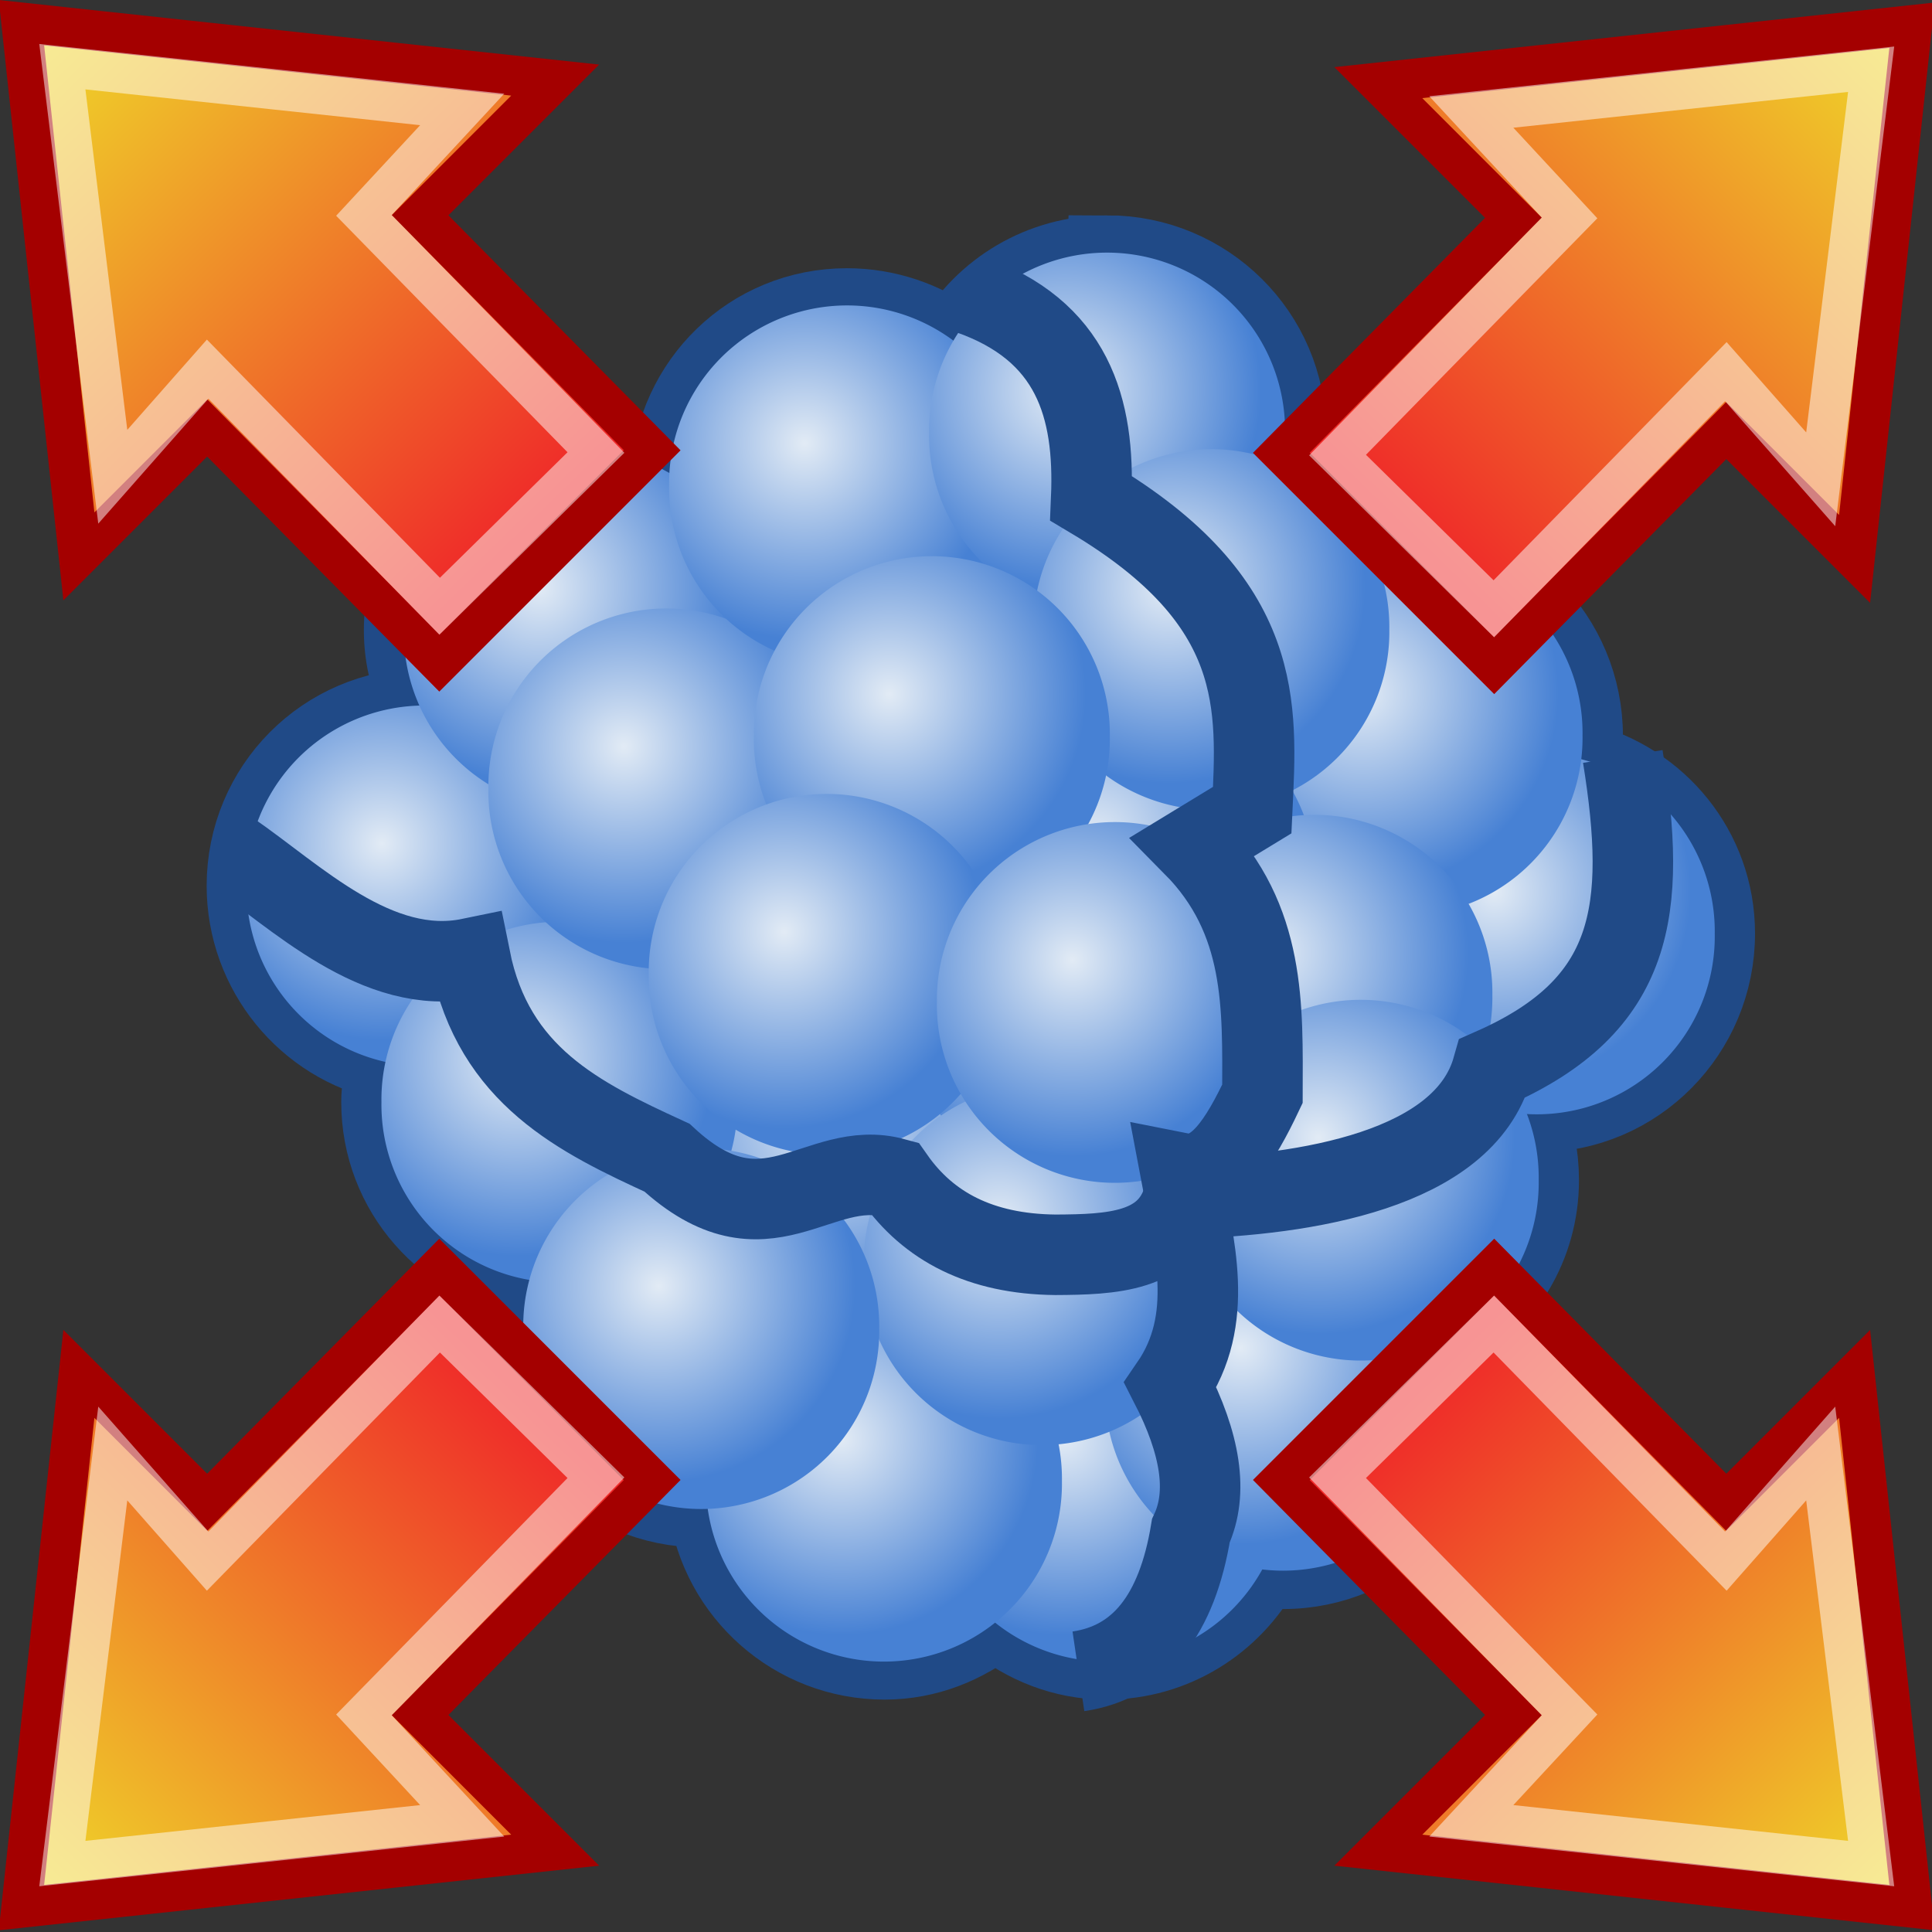 <?xml version="1.0" encoding="UTF-8" standalone="no"?>
<!-- Created with Inkscape (http://www.inkscape.org/) -->

<svg
   xmlns:dc="http://purl.org/dc/elements/1.1/"
   xmlns:cc="http://creativecommons.org/ns#"
   xmlns:rdf="http://www.w3.org/1999/02/22-rdf-syntax-ns#"
   xmlns:svg="http://www.w3.org/2000/svg"
   xmlns="http://www.w3.org/2000/svg"
   xmlns:xlink="http://www.w3.org/1999/xlink"
   xmlns:sodipodi="http://sodipodi.sourceforge.net/DTD/sodipodi-0.dtd"
   xmlns:inkscape="http://www.inkscape.org/namespaces/inkscape"
   width="48px"
   height="48px"
   id="svg14835"
   sodipodi:version="0.32"
   inkscape:version="0.48.1 "
   sodipodi:docname="distribute_fluid_sim.svg"
   inkscape:output_extension="org.inkscape.output.svg.inkscape"
   version="1.1">
  <rect width="100%" height="100%" fill="#333333" stroke="none"/>
  <defs
     id="defs14837">
    <linearGradient
       inkscape:collect="always"
       id="linearGradient15569">
      <stop
         style="stop-color:#efd529;stop-opacity:1"
         offset="0"
         id="stop15571" />
      <stop
         style="stop-color:#ef2929;stop-opacity:1"
         offset="1"
         id="stop15573" />
    </linearGradient>
    <inkscape:perspective
       sodipodi:type="inkscape:persp3d"
       inkscape:vp_x="0 : 24 : 1"
       inkscape:vp_y="0 : 1000 : 0"
       inkscape:vp_z="48 : 24 : 1"
       inkscape:persp3d-origin="24 : 16 : 1"
       id="perspective14843" />
    <inkscape:perspective
       id="perspective14852"
       inkscape:persp3d-origin="372.04724 : 350.78739 : 1"
       inkscape:vp_z="744.09448 : 526.18109 : 1"
       inkscape:vp_y="0 : 1000 : 0"
       inkscape:vp_x="0 : 526.18109 : 1"
       sodipodi:type="inkscape:persp3d" />
    <linearGradient
       inkscape:collect="always"
       xlink:href="#linearGradient15569"
       id="linearGradient15575"
       x1="1.112"
       y1="1.058"
       x2="11.46"
       y2="11.725"
       gradientUnits="userSpaceOnUse"
       gradientTransform="matrix(1.136,0,0,1.136,-7.2574682e-2,-7.6638234e-2)" />
    <linearGradient
       inkscape:collect="always"
       xlink:href="#linearGradient15569"
       id="linearGradient15591"
       gradientUnits="userSpaceOnUse"
       gradientTransform="matrix(1.136,0,0,1.136,-0.073,-0.077)"
       x1="1.112"
       y1="1.058"
       x2="11.46"
       y2="11.725" />
    <linearGradient
       inkscape:collect="always"
       xlink:href="#linearGradient15569"
       id="linearGradient15605"
       gradientUnits="userSpaceOnUse"
       gradientTransform="matrix(1.136,0,0,1.136,-7.2574682e-2,-7.6638234e-2)"
       x1="1.112"
       y1="1.058"
       x2="11.46"
       y2="11.725" />
    <linearGradient
       inkscape:collect="always"
       xlink:href="#linearGradient15569"
       id="linearGradient15607"
       gradientUnits="userSpaceOnUse"
       gradientTransform="matrix(1.136,0,0,1.136,-7.2574682e-2,-7.6638234e-2)"
       x1="1.112"
       y1="1.058"
       x2="11.46"
       y2="11.725" />
    <linearGradient
       id="linearGradient5984">
      <stop
         style="stop-color:#e2ebf5;stop-opacity:1;"
         offset="0"
         id="stop5986" />
      <stop
         style="stop-color:#4781d4;stop-opacity:1;"
         offset="1"
         id="stop5988" />
    </linearGradient>
    <linearGradient
       id="linearGradient20399">
      <stop
         style="stop-color:#e2ebf5;stop-opacity:1;"
         offset="0"
         id="stop20401" />
      <stop
         style="stop-color:#4781d4;stop-opacity:1;"
         offset="1"
         id="stop20403" />
    </linearGradient>
    <linearGradient
       id="linearGradient20406">
      <stop
         style="stop-color:#e2ebf5;stop-opacity:1;"
         offset="0"
         id="stop20408" />
      <stop
         style="stop-color:#4781d4;stop-opacity:1;"
         offset="1"
         id="stop20410" />
    </linearGradient>
    <linearGradient
       id="linearGradient20413">
      <stop
         style="stop-color:#e2ebf5;stop-opacity:1;"
         offset="0"
         id="stop20415" />
      <stop
         style="stop-color:#4781d4;stop-opacity:1;"
         offset="1"
         id="stop20417" />
    </linearGradient>
    <linearGradient
       id="linearGradient20420">
      <stop
         style="stop-color:#e2ebf5;stop-opacity:1;"
         offset="0"
         id="stop20422" />
      <stop
         style="stop-color:#4781d4;stop-opacity:1;"
         offset="1"
         id="stop20424" />
    </linearGradient>
    <linearGradient
       id="linearGradient20427">
      <stop
         style="stop-color:#e2ebf5;stop-opacity:1;"
         offset="0"
         id="stop20429" />
      <stop
         style="stop-color:#4781d4;stop-opacity:1;"
         offset="1"
         id="stop20431" />
    </linearGradient>
    <linearGradient
       id="linearGradient20434">
      <stop
         style="stop-color:#e2ebf5;stop-opacity:1;"
         offset="0"
         id="stop20436" />
      <stop
         style="stop-color:#4781d4;stop-opacity:1;"
         offset="1"
         id="stop20438" />
    </linearGradient>
    <linearGradient
       id="linearGradient20441">
      <stop
         style="stop-color:#e2ebf5;stop-opacity:1;"
         offset="0"
         id="stop20443" />
      <stop
         style="stop-color:#4781d4;stop-opacity:1;"
         offset="1"
         id="stop20445" />
    </linearGradient>
    <linearGradient
       id="linearGradient20448">
      <stop
         style="stop-color:#e2ebf5;stop-opacity:1;"
         offset="0"
         id="stop20450" />
      <stop
         style="stop-color:#4781d4;stop-opacity:1;"
         offset="1"
         id="stop20452" />
    </linearGradient>
    <linearGradient
       id="linearGradient20455">
      <stop
         style="stop-color:#e2ebf5;stop-opacity:1;"
         offset="0"
         id="stop20457" />
      <stop
         style="stop-color:#4781d4;stop-opacity:1;"
         offset="1"
         id="stop20459" />
    </linearGradient>
    <linearGradient
       id="linearGradient20462">
      <stop
         style="stop-color:#e2ebf5;stop-opacity:1;"
         offset="0"
         id="stop20464" />
      <stop
         style="stop-color:#4781d4;stop-opacity:1;"
         offset="1"
         id="stop20466" />
    </linearGradient>
    <linearGradient
       id="linearGradient20469">
      <stop
         style="stop-color:#e2ebf5;stop-opacity:1;"
         offset="0"
         id="stop20471" />
      <stop
         style="stop-color:#4781d4;stop-opacity:1;"
         offset="1"
         id="stop20473" />
    </linearGradient>
    <linearGradient
       id="linearGradient20476">
      <stop
         style="stop-color:#e2ebf5;stop-opacity:1;"
         offset="0"
         id="stop20478" />
      <stop
         style="stop-color:#4781d4;stop-opacity:1;"
         offset="1"
         id="stop20480" />
    </linearGradient>
    <linearGradient
       id="linearGradient20483">
      <stop
         style="stop-color:#e2ebf5;stop-opacity:1;"
         offset="0"
         id="stop20485" />
      <stop
         style="stop-color:#4781d4;stop-opacity:1;"
         offset="1"
         id="stop20487" />
    </linearGradient>
    <linearGradient
       id="linearGradient20490">
      <stop
         style="stop-color:#e2ebf5;stop-opacity:1;"
         offset="0"
         id="stop20492" />
      <stop
         style="stop-color:#4781d4;stop-opacity:1;"
         offset="1"
         id="stop20494" />
    </linearGradient>
    <linearGradient
       id="linearGradient20497">
      <stop
         style="stop-color:#e2ebf5;stop-opacity:1;"
         offset="0"
         id="stop20499" />
      <stop
         style="stop-color:#4781d4;stop-opacity:1;"
         offset="1"
         id="stop20501" />
    </linearGradient>
    <linearGradient
       id="linearGradient20504">
      <stop
         style="stop-color:#e2ebf5;stop-opacity:1;"
         offset="0"
         id="stop20506" />
      <stop
         style="stop-color:#4781d4;stop-opacity:1;"
         offset="1"
         id="stop20508" />
    </linearGradient>
    <linearGradient
       id="linearGradient20511">
      <stop
         style="stop-color:#e2ebf5;stop-opacity:1;"
         offset="0"
         id="stop20513" />
      <stop
         style="stop-color:#4781d4;stop-opacity:1;"
         offset="1"
         id="stop20515" />
    </linearGradient>
    <linearGradient
       id="linearGradient20518">
      <stop
         style="stop-color:#e2ebf5;stop-opacity:1;"
         offset="0"
         id="stop20520" />
      <stop
         style="stop-color:#4781d4;stop-opacity:1;"
         offset="1"
         id="stop20522" />
    </linearGradient>
    <linearGradient
       id="linearGradient20525">
      <stop
         style="stop-color:#e2ebf5;stop-opacity:1;"
         offset="0"
         id="stop20527" />
      <stop
         style="stop-color:#4781d4;stop-opacity:1;"
         offset="1"
         id="stop20529" />
    </linearGradient>
    <linearGradient
       id="linearGradient20532">
      <stop
         style="stop-color:#e2ebf5;stop-opacity:1;"
         offset="0"
         id="stop20534" />
      <stop
         style="stop-color:#4781d4;stop-opacity:1;"
         offset="1"
         id="stop20536" />
    </linearGradient>
    <linearGradient
       id="linearGradient20539">
      <stop
         style="stop-color:#e2ebf5;stop-opacity:1;"
         offset="0"
         id="stop20541" />
      <stop
         style="stop-color:#4781d4;stop-opacity:1;"
         offset="1"
         id="stop20543" />
    </linearGradient>
    <linearGradient
       id="linearGradient20546">
      <stop
         style="stop-color:#e2ebf5;stop-opacity:1;"
         offset="0"
         id="stop20548" />
      <stop
         style="stop-color:#4781d4;stop-opacity:1;"
         offset="1"
         id="stop20550" />
    </linearGradient>
    <linearGradient
       id="linearGradient20553">
      <stop
         style="stop-color:#e2ebf5;stop-opacity:1;"
         offset="0"
         id="stop20555" />
      <stop
         style="stop-color:#4781d4;stop-opacity:1;"
         offset="1"
         id="stop20557" />
    </linearGradient>
    <linearGradient
       id="linearGradient20560">
      <stop
         style="stop-color:#e2ebf5;stop-opacity:1;"
         offset="0"
         id="stop20562" />
      <stop
         style="stop-color:#4781d4;stop-opacity:1;"
         offset="1"
         id="stop20564" />
    </linearGradient>
    <linearGradient
       id="linearGradient20567">
      <stop
         style="stop-color:#e2ebf5;stop-opacity:1;"
         offset="0"
         id="stop20569" />
      <stop
         style="stop-color:#4781d4;stop-opacity:1;"
         offset="1"
         id="stop20571" />
    </linearGradient>
    <radialGradient
       inkscape:collect="always"
       xlink:href="#linearGradient5984"
       id="radialGradient21531"
       gradientUnits="userSpaceOnUse"
       cx="22.5"
       cy="18.643"
       fx="22.5"
       fy="18.643"
       r="5.286" />
    <radialGradient
       inkscape:collect="always"
       xlink:href="#linearGradient5984"
       id="radialGradient21549"
       gradientUnits="userSpaceOnUse"
       cx="22.5"
       cy="18.643"
       fx="22.5"
       fy="18.643"
       r="5.286" />
    <radialGradient
       inkscape:collect="always"
       xlink:href="#linearGradient5984"
       id="radialGradient21555"
       gradientUnits="userSpaceOnUse"
       cx="22.5"
       cy="18.643"
       fx="22.5"
       fy="18.643"
       r="5.286" />
    <radialGradient
       inkscape:collect="always"
       xlink:href="#linearGradient5984"
       id="radialGradient21811"
       gradientUnits="userSpaceOnUse"
       cx="22.5"
       cy="18.643"
       fx="22.5"
       fy="18.643"
       r="5.286" />
    <radialGradient
       inkscape:collect="always"
       xlink:href="#linearGradient5984-1"
       id="radialGradient20970"
       gradientUnits="userSpaceOnUse"
       cx="22.5"
       cy="18.643"
       fx="22.5"
       fy="18.643"
       r="5.286" />
    <linearGradient
       id="linearGradient5984-1">
      <stop
         style="stop-color:#e2ebf5;stop-opacity:1;"
         offset="0"
         id="stop5986-5" />
      <stop
         style="stop-color:#4781d4;stop-opacity:1;"
         offset="1"
         id="stop5988-0" />
    </linearGradient>
    <radialGradient
       inkscape:collect="always"
       xlink:href="#linearGradient5984-1"
       id="radialGradient20960"
       gradientUnits="userSpaceOnUse"
       cx="22.5"
       cy="18.643"
       fx="22.5"
       fy="18.643"
       r="5.286" />
    <linearGradient
       id="linearGradient20399-5">
      <stop
         style="stop-color:#e2ebf5;stop-opacity:1;"
         offset="0"
         id="stop20401-8" />
      <stop
         style="stop-color:#4781d4;stop-opacity:1;"
         offset="1"
         id="stop20403-3" />
    </linearGradient>
    <radialGradient
       inkscape:collect="always"
       xlink:href="#linearGradient5984-1"
       id="radialGradient20952"
       gradientUnits="userSpaceOnUse"
       cx="22.5"
       cy="18.643"
       fx="22.5"
       fy="18.643"
       r="5.286" />
    <linearGradient
       id="linearGradient20406-3">
      <stop
         style="stop-color:#e2ebf5;stop-opacity:1;"
         offset="0"
         id="stop20408-4" />
      <stop
         style="stop-color:#4781d4;stop-opacity:1;"
         offset="1"
         id="stop20410-8" />
    </linearGradient>
    <radialGradient
       inkscape:collect="always"
       xlink:href="#linearGradient5984-1"
       id="radialGradient21053"
       gradientUnits="userSpaceOnUse"
       cx="22.5"
       cy="18.643"
       fx="22.5"
       fy="18.643"
       r="5.286" />
    <linearGradient
       id="linearGradient20413-8">
      <stop
         style="stop-color:#e2ebf5;stop-opacity:1;"
         offset="0"
         id="stop20415-4" />
      <stop
         style="stop-color:#4781d4;stop-opacity:1;"
         offset="1"
         id="stop20417-7" />
    </linearGradient>
    <radialGradient
       inkscape:collect="always"
       xlink:href="#linearGradient5984-1"
       id="radialGradient20966"
       gradientUnits="userSpaceOnUse"
       cx="22.5"
       cy="18.643"
       fx="22.5"
       fy="18.643"
       r="5.286" />
    <linearGradient
       id="linearGradient20420-7">
      <stop
         style="stop-color:#e2ebf5;stop-opacity:1;"
         offset="0"
         id="stop20422-4" />
      <stop
         style="stop-color:#4781d4;stop-opacity:1;"
         offset="1"
         id="stop20424-0" />
    </linearGradient>
    <linearGradient
       id="linearGradient20427-2">
      <stop
         style="stop-color:#e2ebf5;stop-opacity:1;"
         offset="0"
         id="stop20429-7" />
      <stop
         style="stop-color:#4781d4;stop-opacity:1;"
         offset="1"
         id="stop20431-1" />
    </linearGradient>
    <linearGradient
       id="linearGradient20434-4">
      <stop
         style="stop-color:#e2ebf5;stop-opacity:1;"
         offset="0"
         id="stop20436-9" />
      <stop
         style="stop-color:#4781d4;stop-opacity:1;"
         offset="1"
         id="stop20438-8" />
    </linearGradient>
    <radialGradient
       inkscape:collect="always"
       xlink:href="#linearGradient5984-1"
       id="radialGradient21010"
       gradientUnits="userSpaceOnUse"
       cx="22.5"
       cy="18.643"
       fx="22.5"
       fy="18.643"
       r="5.286" />
    <linearGradient
       id="linearGradient20441-2">
      <stop
         style="stop-color:#e2ebf5;stop-opacity:1;"
         offset="0"
         id="stop20443-1" />
      <stop
         style="stop-color:#4781d4;stop-opacity:1;"
         offset="1"
         id="stop20445-4" />
    </linearGradient>
    <radialGradient
       inkscape:collect="always"
       xlink:href="#linearGradient5984-1"
       id="radialGradient21006"
       gradientUnits="userSpaceOnUse"
       cx="22.5"
       cy="18.643"
       fx="22.5"
       fy="18.643"
       r="5.286" />
    <linearGradient
       id="linearGradient20448-1">
      <stop
         style="stop-color:#e2ebf5;stop-opacity:1;"
         offset="0"
         id="stop20450-9" />
      <stop
         style="stop-color:#4781d4;stop-opacity:1;"
         offset="1"
         id="stop20452-3" />
    </linearGradient>
    <radialGradient
       inkscape:collect="always"
       xlink:href="#linearGradient5984-1"
       id="radialGradient21004"
       gradientUnits="userSpaceOnUse"
       cx="22.5"
       cy="18.643"
       fx="22.5"
       fy="18.643"
       r="5.286" />
    <linearGradient
       id="linearGradient20455-2">
      <stop
         style="stop-color:#e2ebf5;stop-opacity:1;"
         offset="0"
         id="stop20457-3" />
      <stop
         style="stop-color:#4781d4;stop-opacity:1;"
         offset="1"
         id="stop20459-0" />
    </linearGradient>
    <radialGradient
       inkscape:collect="always"
       xlink:href="#linearGradient5984-1"
       id="radialGradient21002"
       gradientUnits="userSpaceOnUse"
       cx="22.5"
       cy="18.643"
       fx="22.5"
       fy="18.643"
       r="5.286" />
    <linearGradient
       id="linearGradient20462-8">
      <stop
         style="stop-color:#e2ebf5;stop-opacity:1;"
         offset="0"
         id="stop20464-2" />
      <stop
         style="stop-color:#4781d4;stop-opacity:1;"
         offset="1"
         id="stop20466-1" />
    </linearGradient>
    <radialGradient
       inkscape:collect="always"
       xlink:href="#linearGradient5984-1"
       id="radialGradient20990"
       gradientUnits="userSpaceOnUse"
       cx="22.5"
       cy="18.643"
       fx="22.5"
       fy="18.643"
       r="5.286" />
    <linearGradient
       id="linearGradient20469-9">
      <stop
         style="stop-color:#e2ebf5;stop-opacity:1;"
         offset="0"
         id="stop20471-8" />
      <stop
         style="stop-color:#4781d4;stop-opacity:1;"
         offset="1"
         id="stop20473-7" />
    </linearGradient>
    <radialGradient
       inkscape:collect="always"
       xlink:href="#linearGradient5984-1"
       id="radialGradient20988"
       gradientUnits="userSpaceOnUse"
       cx="22.5"
       cy="18.643"
       fx="22.5"
       fy="18.643"
       r="5.286" />
    <linearGradient
       id="linearGradient20476-7">
      <stop
         style="stop-color:#e2ebf5;stop-opacity:1;"
         offset="0"
         id="stop20478-7" />
      <stop
         style="stop-color:#4781d4;stop-opacity:1;"
         offset="1"
         id="stop20480-7" />
    </linearGradient>
    <linearGradient
       id="linearGradient20483-4">
      <stop
         style="stop-color:#e2ebf5;stop-opacity:1;"
         offset="0"
         id="stop20485-2" />
      <stop
         style="stop-color:#4781d4;stop-opacity:1;"
         offset="1"
         id="stop20487-9" />
    </linearGradient>
    <linearGradient
       id="linearGradient20490-7">
      <stop
         style="stop-color:#e2ebf5;stop-opacity:1;"
         offset="0"
         id="stop20492-0" />
      <stop
         style="stop-color:#4781d4;stop-opacity:1;"
         offset="1"
         id="stop20494-1" />
    </linearGradient>
    <linearGradient
       id="linearGradient20497-8">
      <stop
         style="stop-color:#e2ebf5;stop-opacity:1;"
         offset="0"
         id="stop20499-2" />
      <stop
         style="stop-color:#4781d4;stop-opacity:1;"
         offset="1"
         id="stop20501-3" />
    </linearGradient>
    <radialGradient
       inkscape:collect="always"
       xlink:href="#linearGradient5984-1"
       id="radialGradient20978"
       gradientUnits="userSpaceOnUse"
       cx="22.5"
       cy="18.643"
       fx="22.5"
       fy="18.643"
       r="5.286" />
    <linearGradient
       id="linearGradient20504-4">
      <stop
         style="stop-color:#e2ebf5;stop-opacity:1;"
         offset="0"
         id="stop20506-5" />
      <stop
         style="stop-color:#4781d4;stop-opacity:1;"
         offset="1"
         id="stop20508-7" />
    </linearGradient>
    <radialGradient
       inkscape:collect="always"
       xlink:href="#linearGradient5984-1"
       id="radialGradient20976"
       gradientUnits="userSpaceOnUse"
       cx="22.5"
       cy="18.643"
       fx="22.5"
       fy="18.643"
       r="5.286" />
    <linearGradient
       id="linearGradient20511-1">
      <stop
         style="stop-color:#e2ebf5;stop-opacity:1;"
         offset="0"
         id="stop20513-5" />
      <stop
         style="stop-color:#4781d4;stop-opacity:1;"
         offset="1"
         id="stop20515-7" />
    </linearGradient>
    <radialGradient
       inkscape:collect="always"
       xlink:href="#linearGradient5984-1"
       id="radialGradient20974"
       gradientUnits="userSpaceOnUse"
       cx="22.5"
       cy="18.643"
       fx="22.5"
       fy="18.643"
       r="5.286" />
    <linearGradient
       id="linearGradient20518-4">
      <stop
         style="stop-color:#e2ebf5;stop-opacity:1;"
         offset="0"
         id="stop20520-7" />
      <stop
         style="stop-color:#4781d4;stop-opacity:1;"
         offset="1"
         id="stop20522-0" />
    </linearGradient>
    <radialGradient
       inkscape:collect="always"
       xlink:href="#linearGradient5984-1"
       id="radialGradient20972"
       gradientUnits="userSpaceOnUse"
       cx="22.5"
       cy="18.643"
       fx="22.5"
       fy="18.643"
       r="5.286" />
    <linearGradient
       id="linearGradient20525-9">
      <stop
         style="stop-color:#e2ebf5;stop-opacity:1;"
         offset="0"
         id="stop20527-9" />
      <stop
         style="stop-color:#4781d4;stop-opacity:1;"
         offset="1"
         id="stop20529-5" />
    </linearGradient>
    <radialGradient
       inkscape:collect="always"
       xlink:href="#linearGradient5984-1"
       id="radialGradient20968"
       gradientUnits="userSpaceOnUse"
       cx="22.5"
       cy="18.643"
       fx="22.5"
       fy="18.643"
       r="5.286" />
    <linearGradient
       id="linearGradient20532-3">
      <stop
         style="stop-color:#e2ebf5;stop-opacity:1;"
         offset="0"
         id="stop20534-1" />
      <stop
         style="stop-color:#4781d4;stop-opacity:1;"
         offset="1"
         id="stop20536-4" />
    </linearGradient>
    <radialGradient
       inkscape:collect="always"
       xlink:href="#linearGradient5984-1"
       id="radialGradient20964"
       gradientUnits="userSpaceOnUse"
       cx="22.5"
       cy="18.643"
       fx="22.5"
       fy="18.643"
       r="5.286" />
    <linearGradient
       id="linearGradient20539-7">
      <stop
         style="stop-color:#e2ebf5;stop-opacity:1;"
         offset="0"
         id="stop20541-4" />
      <stop
         style="stop-color:#4781d4;stop-opacity:1;"
         offset="1"
         id="stop20543-1" />
    </linearGradient>
    <radialGradient
       inkscape:collect="always"
       xlink:href="#linearGradient5984-1"
       id="radialGradient20962"
       gradientUnits="userSpaceOnUse"
       cx="22.5"
       cy="18.643"
       fx="22.5"
       fy="18.643"
       r="5.286" />
    <linearGradient
       id="linearGradient20546-8">
      <stop
         style="stop-color:#e2ebf5;stop-opacity:1;"
         offset="0"
         id="stop20548-7" />
      <stop
         style="stop-color:#4781d4;stop-opacity:1;"
         offset="1"
         id="stop20550-8" />
    </linearGradient>
    <radialGradient
       inkscape:collect="always"
       xlink:href="#linearGradient5984-1"
       id="radialGradient20958"
       gradientUnits="userSpaceOnUse"
       cx="22.5"
       cy="18.643"
       fx="22.5"
       fy="18.643"
       r="5.286" />
    <linearGradient
       id="linearGradient20553-9">
      <stop
         style="stop-color:#e2ebf5;stop-opacity:1;"
         offset="0"
         id="stop20555-9" />
      <stop
         style="stop-color:#4781d4;stop-opacity:1;"
         offset="1"
         id="stop20557-3" />
    </linearGradient>
    <radialGradient
       inkscape:collect="always"
       xlink:href="#linearGradient5984-1"
       id="radialGradient20956"
       gradientUnits="userSpaceOnUse"
       cx="22.5"
       cy="18.643"
       fx="22.5"
       fy="18.643"
       r="5.286" />
    <linearGradient
       id="linearGradient20560-0">
      <stop
         style="stop-color:#e2ebf5;stop-opacity:1;"
         offset="0"
         id="stop20562-1" />
      <stop
         style="stop-color:#4781d4;stop-opacity:1;"
         offset="1"
         id="stop20564-0" />
    </linearGradient>
    <radialGradient
       inkscape:collect="always"
       xlink:href="#linearGradient5984-1"
       id="radialGradient20950"
       gradientUnits="userSpaceOnUse"
       cx="22.5"
       cy="18.643"
       fx="22.5"
       fy="18.643"
       r="5.286" />
    <linearGradient
       id="linearGradient20567-2">
      <stop
         style="stop-color:#e2ebf5;stop-opacity:1;"
         offset="0"
         id="stop20569-6" />
      <stop
         style="stop-color:#4781d4;stop-opacity:1;"
         offset="1"
         id="stop20571-4" />
    </linearGradient>
    <radialGradient
       inkscape:collect="always"
       xlink:href="#linearGradient5984-1"
       id="radialGradient22176"
       gradientUnits="userSpaceOnUse"
       cx="22.5"
       cy="18.643"
       fx="22.5"
       fy="18.643"
       r="5.286" />
    <radialGradient
       inkscape:collect="always"
       xlink:href="#linearGradient5984-1"
       id="radialGradient22180"
       gradientUnits="userSpaceOnUse"
       cx="22.5"
       cy="18.643"
       fx="22.5"
       fy="18.643"
       r="5.286" />
    <radialGradient
       inkscape:collect="always"
       xlink:href="#linearGradient5984-1"
       id="radialGradient22184"
       gradientUnits="userSpaceOnUse"
       cx="22.5"
       cy="18.643"
       fx="22.5"
       fy="18.643"
       r="5.286" />
  </defs>
  <sodipodi:namedview
     id="base"
     pagecolor="#ffffff"
     bordercolor="#666666"
     borderopacity="1.0"
     inkscape:pageopacity="0.0"
     inkscape:pageshadow="2"
     inkscape:zoom="15.75"
     inkscape:cx="17.41799"
     inkscape:cy="23.767196"
     inkscape:current-layer="layer1"
     showgrid="true"
     inkscape:grid-bbox="true"
     inkscape:document-units="px"
     inkscape:window-width="2560"
     inkscape:window-height="1538"
     inkscape:window-x="-8"
     inkscape:window-y="-8"
     inkscape:window-maximized="1" />
  <g
     id="layer1"
     inkscape:label="Layer 1"
     inkscape:groupmode="layer">
    <path
       style="color:#000000;fill:#204a87;fill-opacity:1;fill-rule:evenodd;stroke:#204a87;stroke-width:2;stroke-miterlimit:4;stroke-dasharray:none;marker:none;visibility:visible;display:inline;overflow:visible;enable-background:accumulate"
       d="m 27.509,6.351 c -1.632,0 -3.046,0.874 -3.812,2.188 -0.737,-0.547 -1.668,-0.875 -2.656,-0.875 -2.366,0 -4.256,1.853 -4.375,4.187 -0.648,-0.372 -1.387,-0.594 -2.188,-0.594 -2.443,0 -4.438,1.966 -4.438,4.406 0,0.7 0.179,1.349 0.469,1.938 -2.428,0.017 -4.375,1.977 -4.375,4.406 0,2.125 1.499,3.921 3.5,4.344 -0.083,0.338 -0.156,0.668 -0.156,1.031 0,2.208 1.631,4.016 3.75,4.344 -0.126,0.411 -0.219,0.829 -0.219,1.281 0,2.44 1.963,4.438 4.406,4.438 0.064,0 0.125,-0.029 0.188,-0.031 0.297,2.151 2.139,3.812 4.375,3.812 1.049,0 1.992,-0.391 2.75,-1 0.758,0.609 1.701,1 2.75,1 1.677,0 3.125,-0.939 3.875,-2.312 0.174,0.021 0.352,0.062 0.531,0.062 2.443,0 4.438,-1.997 4.438,-4.438 0,-0.508 -0.123,-0.983 -0.281,-1.438 1.308,-0.767 2.188,-2.156 2.188,-3.781 0,-0.61 -0.12,-1.19 -0.344,-1.719 0.103,0.007 0.207,0.031 0.312,0.031 2.443,0 4.406,-1.997 4.406,-4.438 0,-2.067 -1.425,-3.767 -3.344,-4.25 0.033,-0.219 0.062,-0.428 0.062,-0.656 0,-2.44 -1.963,-4.438 -4.406,-4.438 -0.252,0 -0.509,0.022 -0.75,0.062 -0.442,-1.044 -1.272,-1.861 -2.312,-2.312 0.051,-0.269 0.094,-0.56 0.094,-0.844 0,-2.44 -1.994,-4.406 -4.438,-4.406 z m -8.344,9.687 c 0.055,0.026 0.1,0.07 0.156,0.094 -0.007,0.012 -0.024,0.019 -0.031,0.031 -0.046,-0.037 -0.077,-0.09 -0.125,-0.125 z"
       id="path22241"
       inkscape:connector-curvature="0" />
    <g
       id="g22213">
      <path
         sodipodi:type="arc"
         style="color:#000000;fill:url(#radialGradient22184);fill-opacity:1;fill-rule:evenodd;stroke:none;stroke-width:0.684;marker:none;visibility:visible;display:inline;overflow:visible;enable-background:accumulate"
         id="path22182"
         sodipodi:cx="23.642857"
         sodipodi:cy="19.785715"
         sodipodi:rx="4.7857141"
         sodipodi:ry="4.7857141"
         d="m 28.429,19.786 a 4.786,4.786 0 1 1 -9.571,0 4.786,4.786 0 1 1 9.571,0 z"
         transform="matrix(0.924,0,0,0.923,5.639,18.538)" />
      <path
         transform="matrix(0.924,0,0,0.923,-0.23,10.632)"
         d="m 28.429,19.786 a 4.786,4.786 0 1 1 -9.571,0 4.786,4.786 0 1 1 9.571,0 z"
         sodipodi:ry="4.7857141"
         sodipodi:rx="4.7857141"
         sodipodi:cy="19.785715"
         sodipodi:cx="23.642857"
         id="path20216"
         style="color:#000000;fill:url(#radialGradient20950);fill-opacity:1;fill-rule:evenodd;stroke:none;stroke-width:0.684;marker:none;visibility:visible;display:inline;overflow:visible;enable-background:accumulate"
         sodipodi:type="arc" />
      <path
         transform="matrix(0.924,0,0,0.923,7.229,3.747)"
         d="m 28.429,19.786 a 4.786,4.786 0 1 1 -9.571,0 4.786,4.786 0 1 1 9.571,0 z"
         sodipodi:ry="4.7857141"
         sodipodi:rx="4.7857141"
         sodipodi:cy="19.785715"
         sodipodi:cx="23.642857"
         id="path20722"
         style="color:#000000;fill:url(#radialGradient20956);fill-opacity:1;fill-rule:evenodd;stroke:none;stroke-width:0.684;marker:none;visibility:visible;display:inline;overflow:visible;enable-background:accumulate"
         sodipodi:type="arc" />
      <path
         transform="matrix(0.924,0,0,0.923,5.142,6.838)"
         d="m 28.429,19.786 a 4.786,4.786 0 1 1 -9.571,0 4.786,4.786 0 1 1 9.571,0 z"
         sodipodi:ry="4.7857141"
         sodipodi:rx="4.7857141"
         sodipodi:cy="19.785715"
         sodipodi:cx="23.642857"
         id="path20726"
         style="color:#000000;fill:url(#radialGradient20958);fill-opacity:1;fill-rule:evenodd;stroke:none;stroke-width:0.684;marker:none;visibility:visible;display:inline;overflow:visible;enable-background:accumulate"
         sodipodi:type="arc" />
      <path
         transform="matrix(0.924,0,0,0.923,16.334,4.941)"
         d="m 28.429,19.786 a 4.786,4.786 0 1 1 -9.571,0 4.786,4.786 0 1 1 9.571,0 z"
         sodipodi:ry="4.7857141"
         sodipodi:rx="4.7857141"
         sodipodi:cy="19.785715"
         sodipodi:cx="23.642857"
         id="path20734"
         style="color:#000000;fill:url(#radialGradient20962);fill-opacity:1;fill-rule:evenodd;stroke:none;stroke-width:0.684;marker:none;visibility:visible;display:inline;overflow:visible;enable-background:accumulate"
         sodipodi:type="arc" />
      <path
         transform="matrix(0.924,0,0,0.923,13.049,0.008)"
         d="m 28.429,19.786 a 4.786,4.786 0 1 1 -9.571,0 4.786,4.786 0 1 1 9.571,0 z"
         sodipodi:ry="4.7857141"
         sodipodi:rx="4.7857141"
         sodipodi:cy="19.785715"
         sodipodi:cx="23.642857"
         id="path20738"
         style="color:#000000;fill:url(#radialGradient20964);fill-opacity:1;fill-rule:evenodd;stroke:none;stroke-width:0.684;marker:none;visibility:visible;display:inline;overflow:visible;enable-background:accumulate"
         sodipodi:type="arc" />
      <path
         transform="matrix(0.924,0,0,0.923,6.409,3.613)"
         d="m 28.429,19.786 a 4.786,4.786 0 1 1 -9.571,0 4.786,4.786 0 1 1 9.571,0 z"
         sodipodi:ry="4.7857141"
         sodipodi:rx="4.7857141"
         sodipodi:cy="19.785715"
         sodipodi:cx="23.642857"
         id="path20746"
         style="color:#000000;fill:url(#radialGradient20968);fill-opacity:1;fill-rule:evenodd;stroke:none;stroke-width:0.684;marker:none;visibility:visible;display:inline;overflow:visible;enable-background:accumulate"
         sodipodi:type="arc" />
      <path
         transform="matrix(0.924,0,0,0.923,7.988,12.584)"
         d="m 28.429,19.786 a 4.786,4.786 0 1 1 -9.571,0 4.786,4.786 0 1 1 9.571,0 z"
         sodipodi:ry="4.7857141"
         sodipodi:rx="4.7857141"
         sodipodi:cy="19.785715"
         sodipodi:cx="23.642857"
         id="path20754"
         style="color:#000000;fill:url(#radialGradient20972);fill-opacity:1;fill-rule:evenodd;stroke:none;stroke-width:0.684;marker:none;visibility:visible;display:inline;overflow:visible;enable-background:accumulate"
         sodipodi:type="arc" />
      <path
         transform="matrix(0.924,0,0,0.923,0.115,18.538)"
         d="m 28.429,19.786 a 4.786,4.786 0 1 1 -9.571,0 4.786,4.786 0 1 1 9.571,0 z"
         sodipodi:ry="4.7857141"
         sodipodi:rx="4.7857141"
         sodipodi:cy="19.785715"
         sodipodi:cx="23.642857"
         id="path20758"
         style="color:#000000;fill:url(#radialGradient20974);fill-opacity:1;fill-rule:evenodd;stroke:none;stroke-width:0.684;marker:none;visibility:visible;display:inline;overflow:visible;enable-background:accumulate"
         sodipodi:type="arc" />
      <path
         transform="matrix(0.924,0,0,0.923,10.03,16.279)"
         d="m 28.429,19.786 a 4.786,4.786 0 1 1 -9.571,0 4.786,4.786 0 1 1 9.571,0 z"
         sodipodi:ry="4.7857141"
         sodipodi:rx="4.7857141"
         sodipodi:cy="19.785715"
         sodipodi:cx="23.642857"
         id="path20762"
         style="color:#000000;fill:url(#radialGradient20976);fill-opacity:1;fill-rule:evenodd;stroke:none;stroke-width:0.684;marker:none;visibility:visible;display:inline;overflow:visible;enable-background:accumulate"
         sodipodi:type="arc" />
      <path
         transform="matrix(0.924,0,0,0.923,4.035,13.159)"
         d="m 28.429,19.786 a 4.786,4.786 0 1 1 -9.571,0 4.786,4.786 0 1 1 9.571,0 z"
         sodipodi:ry="4.7857141"
         sodipodi:rx="4.7857141"
         sodipodi:cy="19.785715"
         sodipodi:cx="23.642857"
         id="path20766"
         style="color:#000000;fill:url(#radialGradient20978);fill-opacity:1;fill-rule:evenodd;stroke:none;stroke-width:0.684;marker:none;visibility:visible;display:inline;overflow:visible;enable-background:accumulate"
         sodipodi:type="arc" />
      <path
         transform="matrix(0.924,0,0,0.923,-11.3,3.747)"
         d="m 28.429,19.786 a 4.786,4.786 0 1 1 -9.571,0 4.786,4.786 0 1 1 9.571,0 z"
         sodipodi:ry="4.7857141"
         sodipodi:rx="4.7857141"
         sodipodi:cy="19.785715"
         sodipodi:cx="23.642857"
         id="path20802"
         style="color:#000000;fill:url(#radialGradient20988);fill-opacity:1;fill-rule:evenodd;stroke:none;stroke-width:0.684;marker:none;visibility:visible;display:inline;overflow:visible;enable-background:accumulate"
         sodipodi:type="arc" />
      <path
         transform="matrix(0.924,0,0,0.923,-7.391,-2.601)"
         d="m 28.429,19.786 a 4.786,4.786 0 1 1 -9.571,0 4.786,4.786 0 1 1 9.571,0 z"
         sodipodi:ry="4.7857141"
         sodipodi:rx="4.7857141"
         sodipodi:cy="19.785715"
         sodipodi:cx="23.642857"
         id="path20806"
         style="color:#000000;fill:url(#radialGradient20990);fill-opacity:1;fill-rule:evenodd;stroke:none;stroke-width:0.684;marker:none;visibility:visible;display:inline;overflow:visible;enable-background:accumulate"
         sodipodi:type="arc" />
      <path
         transform="matrix(0.924,0,0,0.923,-7.948,9.119)"
         d="m 28.429,19.786 a 4.786,4.786 0 1 1 -9.571,0 4.786,4.786 0 1 1 9.571,0 z"
         sodipodi:ry="4.7857141"
         sodipodi:rx="4.7857141"
         sodipodi:cy="19.785715"
         sodipodi:cx="23.642857"
         id="path20710"
         style="color:#000000;fill:url(#radialGradient21002);fill-opacity:1;fill-rule:evenodd;stroke:none;stroke-width:0.684;marker:none;visibility:visible;display:inline;overflow:visible;enable-background:accumulate"
         sodipodi:type="arc" />
      <path
         transform="matrix(0.924,0,0,0.923,-5.291,1.336)"
         d="m 28.429,19.786 a 4.786,4.786 0 1 1 -9.571,0 4.786,4.786 0 1 1 9.571,0 z"
         sodipodi:ry="4.7857141"
         sodipodi:rx="4.7857141"
         sodipodi:cy="19.785715"
         sodipodi:cx="23.642857"
         id="path20786"
         style="color:#000000;fill:url(#radialGradient21004);fill-opacity:1;fill-rule:evenodd;stroke:none;stroke-width:0.684;marker:none;visibility:visible;display:inline;overflow:visible;enable-background:accumulate"
         sodipodi:type="arc" />
      <path
         transform="matrix(0.924,0,0,0.923,-0.801,-6.193)"
         d="m 28.429,19.786 a 4.786,4.786 0 1 1 -9.571,0 4.786,4.786 0 1 1 9.571,0 z"
         sodipodi:ry="4.7857141"
         sodipodi:rx="4.7857141"
         sodipodi:cy="19.785715"
         sodipodi:cx="23.642857"
         id="path20790"
         style="color:#000000;fill:url(#radialGradient21006);fill-opacity:1;fill-rule:evenodd;stroke:none;stroke-width:0.684;marker:none;visibility:visible;display:inline;overflow:visible;enable-background:accumulate"
         sodipodi:type="arc" />
      <path
         transform="matrix(0.924,0,0,0.923,5.658,-7.505)"
         d="m 28.429,19.786 a 4.786,4.786 0 1 1 -9.571,0 4.786,4.786 0 1 1 9.571,0 z"
         sodipodi:ry="4.7857141"
         sodipodi:rx="4.7857141"
         sodipodi:cy="19.785715"
         sodipodi:cx="23.642857"
         id="path20798"
         style="color:#000000;fill:url(#radialGradient21010);fill-opacity:1;fill-rule:evenodd;stroke:none;stroke-width:0.684;marker:none;visibility:visible;display:inline;overflow:visible;enable-background:accumulate"
         sodipodi:type="arc" />
      <path
         transform="matrix(0.924,0,0,0.923,8.249,-2.622)"
         d="m 28.429,19.786 a 4.786,4.786 0 1 1 -9.571,0 4.786,4.786 0 1 1 9.571,0 z"
         sodipodi:ry="4.7857141"
         sodipodi:rx="4.7857141"
         sodipodi:cy="19.785715"
         sodipodi:cx="23.642857"
         id="path20742"
         style="color:#000000;fill:url(#radialGradient20966);fill-opacity:1;fill-rule:evenodd;stroke:none;stroke-width:0.684;marker:none;visibility:visible;display:inline;overflow:visible;enable-background:accumulate"
         sodipodi:type="arc" />
      <path
         transform="matrix(0.924,0,0,0.923,1.305,0.037)"
         d="m 28.429,19.786 a 4.786,4.786 0 1 1 -9.571,0 4.786,4.786 0 1 1 9.571,0 z"
         sodipodi:ry="4.7857141"
         sodipodi:rx="4.7857141"
         sodipodi:cy="19.785715"
         sodipodi:cx="23.642857"
         id="path20718"
         style="color:#000000;fill:url(#radialGradient21053);fill-opacity:1;fill-rule:evenodd;stroke:none;stroke-width:0.684;marker:none;visibility:visible;display:inline;overflow:visible;enable-background:accumulate"
         sodipodi:type="arc" />
      <path
         transform="matrix(0.924,0,0,0.923,-1.307,5.944)"
         d="m 28.429,19.786 a 4.786,4.786 0 1 1 -9.571,0 4.786,4.786 0 1 1 9.571,0 z"
         sodipodi:ry="4.7857141"
         sodipodi:rx="4.7857141"
         sodipodi:cy="19.785715"
         sodipodi:cx="23.642857"
         id="path20714"
         style="color:#000000;fill:url(#radialGradient20952);fill-opacity:1;fill-rule:evenodd;stroke:none;stroke-width:0.684;marker:none;visibility:visible;display:inline;overflow:visible;enable-background:accumulate"
         sodipodi:type="arc" />
      <path
         transform="matrix(0.924,0,0,0.923,10.809,6.463)"
         d="m 28.429,19.786 a 4.786,4.786 0 1 1 -9.571,0 4.786,4.786 0 1 1 9.571,0 z"
         sodipodi:ry="4.7857141"
         sodipodi:rx="4.7857141"
         sodipodi:cy="19.785715"
         sodipodi:cx="23.642857"
         id="path20730"
         style="color:#000000;fill:url(#radialGradient20960);fill-opacity:1;fill-rule:evenodd;stroke:none;stroke-width:0.684;marker:none;visibility:visible;display:inline;overflow:visible;enable-background:accumulate"
         sodipodi:type="arc" />
      <path
         transform="matrix(0.924,0,0,0.923,-4.425,14.747)"
         d="m 28.429,19.786 a 4.786,4.786 0 1 1 -9.571,0 4.786,4.786 0 1 1 9.571,0 z"
         sodipodi:ry="4.7857141"
         sodipodi:rx="4.7857141"
         sodipodi:cy="19.785715"
         sodipodi:cx="23.642857"
         id="path20750"
         style="color:#000000;fill:url(#radialGradient20970);fill-opacity:1;fill-rule:evenodd;stroke:none;stroke-width:0.684;marker:none;visibility:visible;display:inline;overflow:visible;enable-background:accumulate"
         sodipodi:type="arc" />
      <path
         sodipodi:type="arc"
         style="color:#000000;fill:url(#radialGradient22176);fill-opacity:1;fill-rule:evenodd;stroke:none;stroke-width:0.684;marker:none;visibility:visible;display:inline;overflow:visible;enable-background:accumulate"
         id="path22174"
         sodipodi:cx="23.642857"
         sodipodi:cy="19.785715"
         sodipodi:rx="4.7857141"
         sodipodi:ry="4.7857141"
         d="m 28.429,19.786 a 4.786,4.786 0 1 1 -9.571,0 4.786,4.786 0 1 1 9.571,0 z"
         transform="matrix(0.924,0,0,0.923,11.96,11.059)" />
      <path
         transform="matrix(0.924,0,0,0.923,5.852,6.643)"
         d="m 28.429,19.786 a 4.786,4.786 0 1 1 -9.571,0 4.786,4.786 0 1 1 9.571,0 z"
         sodipodi:ry="4.7857141"
         sodipodi:rx="4.7857141"
         sodipodi:cy="19.785715"
         sodipodi:cx="23.642857"
         id="path22178"
         style="color:#000000;fill:url(#radialGradient22180);fill-opacity:1;fill-rule:evenodd;stroke:none;stroke-width:0.684;marker:none;visibility:visible;display:inline;overflow:visible;enable-background:accumulate"
         sodipodi:type="arc" />
    </g>
    <g
       id="g15581">
      <path
         sodipodi:nodetypes="cccccccc"
         id="path15563"
         d="M 0.533,0.563 L 1.96,13.823 L 5.149,10.634 L 10.916,16.473 L 16.203,11.186 L 10.436,5.347 L 13.793,1.99 L 0.533,0.563 z"
         style="fill:url(#linearGradient15575);fill-opacity:1;fill-rule:evenodd;stroke:#a40000;stroke-width:1;stroke-linecap:butt;stroke-linejoin:miter;marker:none;marker-start:none;marker-mid:none;marker-end:none;stroke-miterlimit:4;stroke-dashoffset:0;stroke-opacity:1;visibility:visible;display:inline;overflow:visible;enable-background:accumulate" />
      <path
         style="fill:none;fill-opacity:1;fill-rule:evenodd;stroke:#ffffff;stroke-width:1;stroke-linecap:butt;stroke-linejoin:miter;marker:none;marker-start:none;marker-mid:none;marker-end:none;stroke-miterlimit:4;stroke-dashoffset:0;stroke-opacity:0.502;visibility:visible;display:inline;overflow:visible;enable-background:accumulate"
         d="M 1.549,1.657 L 2.802,11.845 L 5.159,9.171 L 10.923,15.062 L 14.806,11.243 L 9.042,5.351 L 11.483,2.719 L 1.549,1.657 z"
         id="path15577"
         sodipodi:nodetypes="cccccccc" />
    </g>
    <g
       id="g15585"
       transform="matrix(-1,0,0,1,48.037,0.063)">
      <path
         style="fill:url(#linearGradient15591);fill-opacity:1;fill-rule:evenodd;stroke:#a40000;stroke-width:1;stroke-linecap:butt;stroke-linejoin:miter;stroke-miterlimit:4;stroke-opacity:1;stroke-dashoffset:0;marker:none;visibility:visible;display:inline;overflow:visible;enable-background:accumulate"
         d="M 0.533,0.563 1.96,13.823 5.149,10.634 10.916,16.473 16.203,11.186 10.436,5.347 13.793,1.99 0.533,0.563 z"
         id="path15587"
         sodipodi:nodetypes="cccccccc"
         inkscape:connector-curvature="0" />
      <path
         sodipodi:nodetypes="cccccccc"
         id="path15589"
         d="M 1.549,1.657 2.802,11.845 5.159,9.171 10.923,15.062 14.806,11.243 9.042,5.351 11.483,2.719 1.549,1.657 z"
         style="fill:none;stroke:#ffffff;stroke-width:1;stroke-linecap:butt;stroke-linejoin:miter;stroke-miterlimit:4;stroke-opacity:0.502;stroke-dashoffset:0;marker:none;visibility:visible;display:inline;overflow:visible;enable-background:accumulate"
         inkscape:connector-curvature="0" />
    </g>
    <g
       id="g15593"
       transform="matrix(1,0,0,-1,0,47.957)">
      <path
         style="fill:url(#linearGradient15605);fill-opacity:1;fill-rule:evenodd;stroke:#a40000;stroke-width:1;stroke-linecap:butt;stroke-linejoin:miter;marker:none;marker-start:none;marker-mid:none;marker-end:none;stroke-miterlimit:4;stroke-dashoffset:0;stroke-opacity:1;visibility:visible;display:inline;overflow:visible;enable-background:accumulate"
         d="M 0.533,0.563 L 1.96,13.823 L 5.149,10.634 L 10.916,16.473 L 16.203,11.186 L 10.436,5.347 L 13.793,1.99 L 0.533,0.563 z"
         id="path15595"
         sodipodi:nodetypes="cccccccc" />
      <path
         sodipodi:nodetypes="cccccccc"
         id="path15597"
         d="M 1.549,1.657 L 2.802,11.845 L 5.159,9.171 L 10.923,15.062 L 14.806,11.243 L 9.042,5.351 L 11.483,2.719 L 1.549,1.657 z"
         style="fill:none;fill-opacity:1;fill-rule:evenodd;stroke:#ffffff;stroke-width:1;stroke-linecap:butt;stroke-linejoin:miter;marker:none;marker-start:none;marker-mid:none;marker-end:none;stroke-miterlimit:4;stroke-dashoffset:0;stroke-opacity:0.502;visibility:visible;display:inline;overflow:visible;enable-background:accumulate" />
    </g>
    <g
       transform="matrix(-1,0,0,-1,48.037,47.957)"
       id="g15599">
      <path
         sodipodi:nodetypes="cccccccc"
         id="path15601"
         d="M 0.533,0.563 L 1.96,13.823 L 5.149,10.634 L 10.916,16.473 L 16.203,11.186 L 10.436,5.347 L 13.793,1.99 L 0.533,0.563 z"
         style="fill:url(#linearGradient15607);fill-opacity:1;fill-rule:evenodd;stroke:#a40000;stroke-width:1;stroke-linecap:butt;stroke-linejoin:miter;marker:none;marker-start:none;marker-mid:none;marker-end:none;stroke-miterlimit:4;stroke-dashoffset:0;stroke-opacity:1;visibility:visible;display:inline;overflow:visible;enable-background:accumulate" />
      <path
         style="fill:none;fill-opacity:1;fill-rule:evenodd;stroke:#ffffff;stroke-width:1;stroke-linecap:butt;stroke-linejoin:miter;marker:none;marker-start:none;marker-mid:none;marker-end:none;stroke-miterlimit:4;stroke-dashoffset:0;stroke-opacity:0.502;visibility:visible;display:inline;overflow:visible;enable-background:accumulate"
         d="M 1.549,1.657 L 2.802,11.845 L 5.159,9.171 L 10.923,15.062 L 14.806,11.243 L 9.042,5.351 L 11.483,2.719 L 1.549,1.657 z"
         id="path15603"
         sodipodi:nodetypes="cccccccc" />
    </g>
    <path
       style="fill:none;stroke:#204a87;stroke-width:2;stroke-linecap:butt;stroke-linejoin:miter;stroke-miterlimit:4;stroke-opacity:1;stroke-dasharray:none"
       d="m 5.714,21.143 c 1.629,1.114 3.65,3.145 5.968,2.667 0.586,2.921 2.71,3.951 4.889,4.952 2.464,2.276 3.733,-0.016 5.651,0.508 0.846,1.204 2.139,1.886 4,1.905 1.402,-0.007 2.768,-0.063 3.175,-1.397 3.049,-0.083 6.966,-0.71 7.683,-3.238 3.543,-1.564 3.85,-3.931 3.238,-7.746"
       id="path22364"
       inkscape:connector-curvature="0"
       sodipodi:nodetypes="cccccccc" />
    <path
       style="fill:none;stroke:#204a87;stroke-width:2;stroke-linecap:butt;stroke-linejoin:miter;stroke-miterlimit:4;stroke-opacity:1;stroke-dasharray:none"
       d="m 24.063,7.302 c 2.597,0.902 3.142,2.831 3.048,5.079 4.332,2.582 4.121,5.164 4,7.746 l -1.46,0.889 c 1.806,1.829 1.718,4.001 1.714,6.159 -0.551,1.163 -1.147,2.143 -2.032,1.968 0.337,1.803 0.874,3.629 -0.254,5.27 0.746,1.454 0.947,2.673 0.508,3.619 -0.343,2.088 -1.265,3.266 -2.794,3.492"
       id="path22366"
       inkscape:connector-curvature="0"
       sodipodi:nodetypes="ccccccccc" />
  </g>
</svg>
